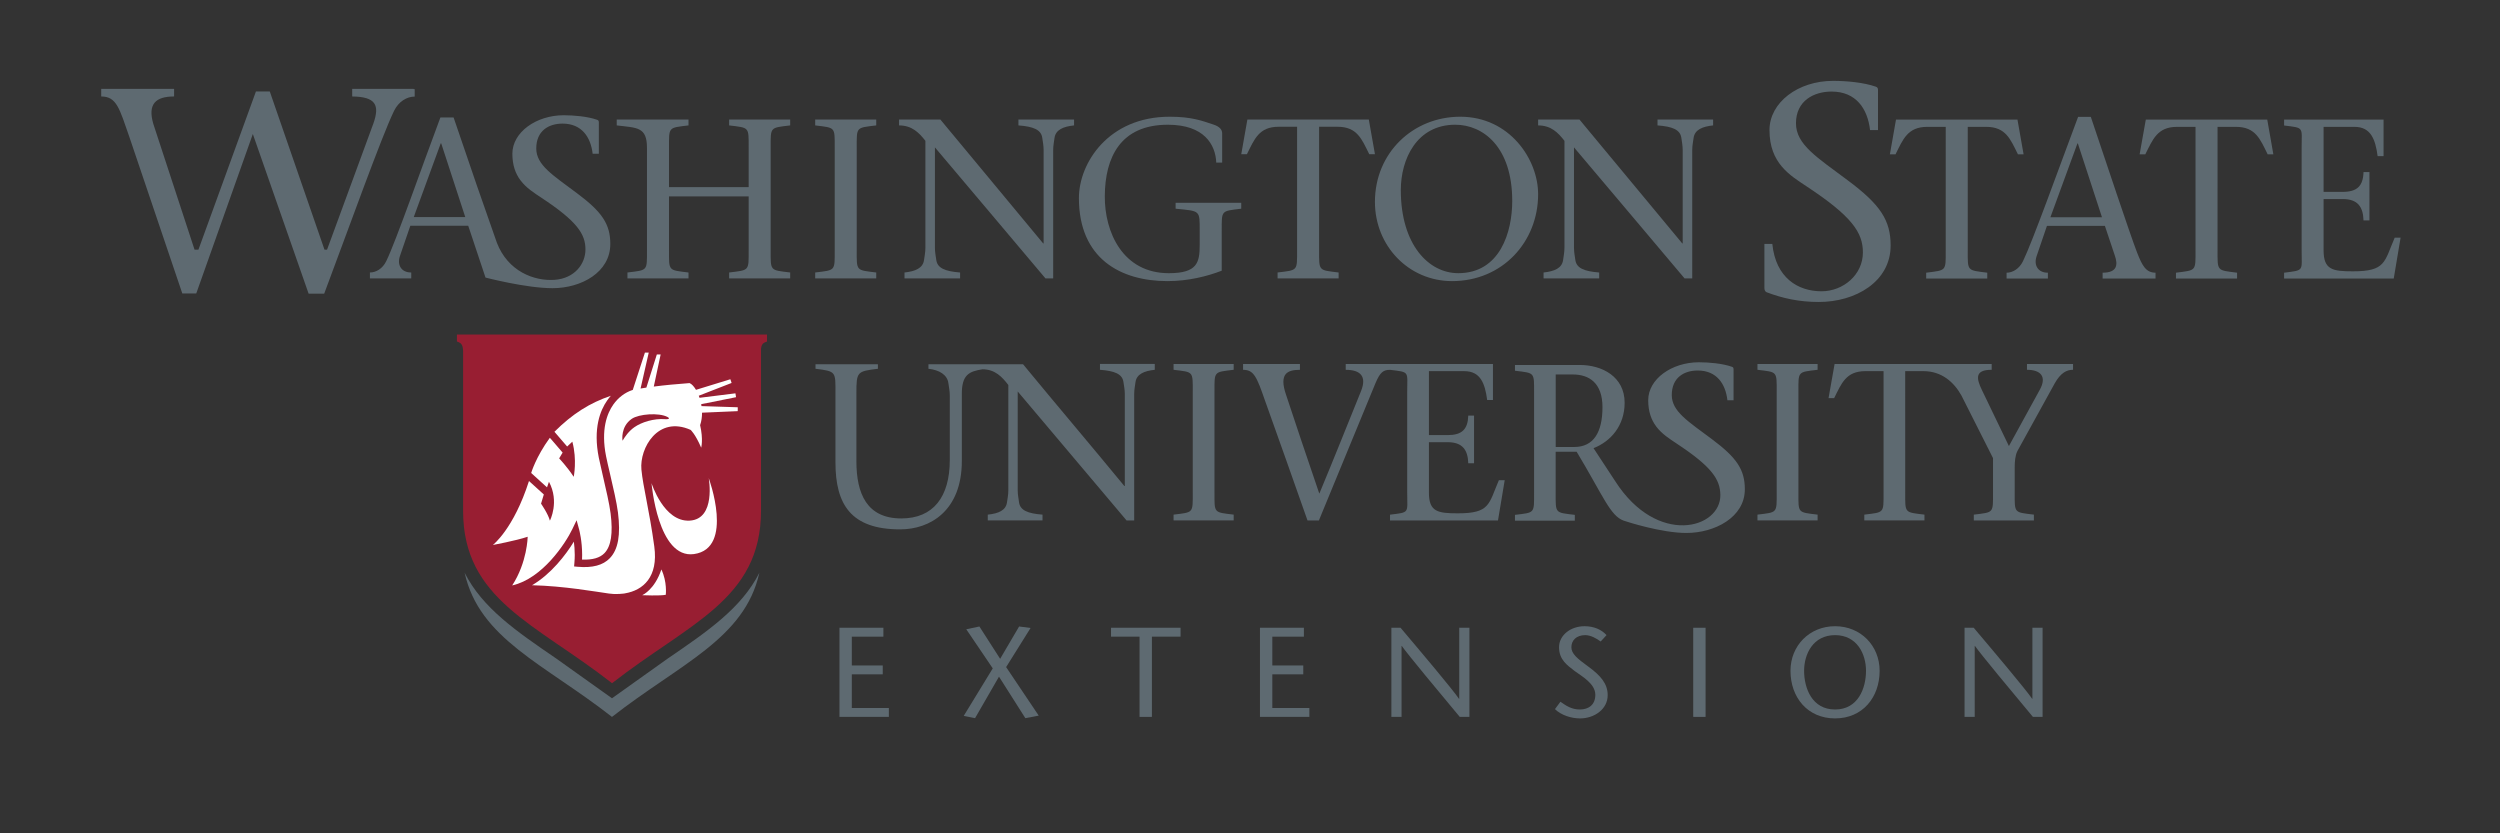 <?xml version="1.0" encoding="utf-8"?>
<!-- Generator: Adobe Illustrator 16.0.0, SVG Export Plug-In . SVG Version: 6.00 Build 0)  -->
<!DOCTYPE svg PUBLIC "-//W3C//DTD SVG 1.1//EN" "http://www.w3.org/Graphics/SVG/1.1/DTD/svg11.dtd">
<svg version="1.1" id="Layer_1" xmlns="http://www.w3.org/2000/svg" xmlns:xlink="http://www.w3.org/1999/xlink" x="0px" y="0px"
	 width="216px" height="72px" viewBox="0 0 216 72" enable-background="new 0 0 216 72" xml:space="preserve">
<rect x="0" y="0" width="216" height="72" fill="#333333" stroke="none"/>
<g>
	<path fill="#5E6A71" d="M76.325,55.008h-2.729v2.486h2.673v0.771h-2.673v2.904h3.202v0.771H72.53v-7.701h3.795V55.008z"/>
	<path fill="#5E6A71" d="M88.59,62.049l-2.277-3.586l-2.068,3.586l-0.979-0.197l2.508-4.104l-2.288-3.379l1.133-0.241l1.793,2.794
		l1.639-2.794l0.99,0.132l-2.112,3.377l2.816,4.192L88.59,62.049z"/>
	<path fill="#5E6A71" d="M98.457,61.939v-6.932h-2.464v-0.77h6.007v0.77h-2.476v6.932H98.457z"/>
	<path fill="#5E6A71" d="M112.658,55.008h-2.729v2.486h2.673v0.771h-2.673v2.904h3.201v0.771h-4.269v-7.701h3.796V55.008z"/>
	<path fill="#5E6A71" d="M126.958,61.939h-0.836c-1.673-2.003-4.544-5.457-5.006-6.129h-0.022v6.129h-0.879v-7.701h0.791
		c1.695,2.002,4.533,5.368,5.051,6.139h0.021v-6.139h0.88V61.939z"/>
	<path fill="#5E6A71" d="M138.299,55.426c-0.375-0.275-0.869-0.55-1.332-0.55c-0.77,0-1.199,0.451-1.199,1.045
		c0,0.55,0.474,0.958,1.463,1.673c1.057,0.77,1.673,1.474,1.673,2.464c0,1.222-1.155,2.013-2.388,2.013
		c-0.736,0-1.617-0.264-2.167-0.803l0.474-0.638c0.451,0.319,0.945,0.671,1.672,0.671c0.759,0,1.342-0.406,1.342-1.266
		c0-0.968-1.154-1.595-1.782-2.057c-0.638-0.495-1.353-0.969-1.353-2.058c0-1.034,1.001-1.815,2.199-1.815
		c0.804,0,1.475,0.287,1.904,0.771L138.299,55.426z"/>
	<path fill="#5E6A71" d="M146.295,61.939v-7.701h1.066v7.701H146.295z"/>
	<path fill="#5E6A71" d="M154.698,57.957c0-2.156,1.628-3.852,3.851-3.852s3.851,1.695,3.851,3.852c0,2.299-1.474,4.113-3.851,4.113
		C156.173,62.07,154.698,60.256,154.698,57.957z M161.223,57.957c0-1.441-0.771-3.081-2.674-3.081c-1.902,0-2.674,1.64-2.674,3.081
		c0,1.506,0.683,3.344,2.674,3.344C160.541,61.301,161.223,59.463,161.223,57.957z"/>
	<path fill="#5E6A71" d="M176.479,61.939h-0.836c-1.673-2.003-4.544-5.457-5.006-6.129h-0.022v6.129h-0.879v-7.701h0.791
		c1.695,2.002,4.533,5.368,5.051,6.139h0.021v-6.139h0.88V61.939z"/>
</g>
<g>
	<g>
		<g>
			<g>
				<g>
					<path fill="#5E6A71" d="M57.701,56.893l-4.826,3.438l-4.822-3.438c-3.43-2.344-6.369-4.354-7.909-7.406
						c1.272,5.723,6.868,7.863,12.731,12.453c5.865-4.59,11.464-6.73,12.734-12.453C64.07,52.539,61.131,54.549,57.701,56.893z"/>
					<g>
						<path fill="#981E32" d="M39.479,28.906v0.6c0.372,0.129,0.495,0.248,0.533,0.791v13.834c0,7.695,6.264,9.729,12.869,14.898
							c6.605-5.17,12.87-7.203,12.87-14.898V30.145c0.048-0.422,0.184-0.523,0.519-0.639v-0.6H39.479z"/>
					</g>
				</g>
			</g>
		</g>
		<g>
			<g>
				<g>
					<path fill="#FFFFFF" d="M55.484,51.426c0,0,1.072-0.455,1.658-2.225c0.516,1.076,0.381,2.188,0.381,2.188
						C57.05,51.494,55.484,51.426,55.484,51.426z"/>
					<path fill="#FFFFFF" d="M61.234,41.307c0,0,0.65,3.557-1.658,3.676c-2.23,0.117-3.283-3.238-3.283-3.238
						s0.54,6.559,3.664,6.127C63.48,47.385,61.234,41.307,61.234,41.307z"/>
				</g>
			</g>
			<path fill="#FFFFFF" d="M44.254,50.58h0.005c2.607-0.592,4.602-3.637,5.188-4.857l0.371-0.775l0.226,0.828
				c0.011,0.049,0.253,0.959,0.253,2.164c0,0.133-0.002,0.273-0.01,0.41c0.901,0.033,1.542-0.146,1.941-0.561
				c0.572-0.596,0.744-1.717,0.528-3.43c-0.103-0.824-0.407-2.129-0.675-3.281c-0.137-0.59-0.266-1.146-0.346-1.541
				c-0.502-2.52,0.121-4.084,0.734-4.951c0.096-0.137,0.199-0.268,0.31-0.393c-1.802,0.609-3.313,1.553-4.876,3.111l1.098,1.275
				l0.449-0.418c0.423,1.58,0.119,3.035,0.119,3.035c-0.576-0.879-1.259-1.592-1.259-1.592l0.3-0.502l-0.989-1.15l-0.116-0.127
				c-1.217,1.672-1.611,3.039-1.611,3.039l0.864,0.787l0.504,0.455l0.167-0.484c0.929,1.738,0.081,3.363,0.081,3.363
				c-0.153-0.594-0.764-1.469-0.764-1.469l0.24-0.795l-1.282-1.162c-1.336,4.172-3.122,5.525-3.122,5.525s1.932-0.35,3.009-0.709
				C45.592,46.377,45.561,48.574,44.254,50.58z"/>
			<path fill="#FFFFFF" d="M63.739,35.523l-3.083,0.133c0.003,0.363-0.047,0.73-0.166,1.078c0.289,1.26,0.092,1.943,0.092,1.943
				c-0.518-1.201-0.912-1.535-0.912-1.535c-2.831-1.26-4.422,1.586-4.252,3.424c0.141,1.508,0.686,3.51,1.113,6.652
				c0.361,2.643-0.979,3.783-2.518,4.045c-0.034,0.006-0.067,0.014-0.102,0.02c-0.008,0-0.016,0.002-0.023,0.002
				c-0.25,0.031-0.514,0.045-0.797,0.037c-0.01,0-0.018,0-0.027,0c-0.03,0-0.062-0.006-0.092-0.006
				c-0.119-0.006-0.238-0.02-0.355-0.033c-1.197-0.166-3.88-0.652-6.649-0.719c1.63-0.953,2.903-2.6,3.614-3.766
				c0.043,0.322,0.077,0.717,0.077,1.15c0,0.219-0.011,0.443-0.03,0.678l-0.027,0.316l0.318,0.029
				c1.274,0.111,2.182-0.133,2.768-0.742c0.726-0.752,0.947-2.01,0.704-3.953c-0.108-0.854-0.415-2.178-0.688-3.344
				c-0.135-0.586-0.265-1.137-0.341-1.521c-0.457-2.297,0.088-3.693,0.627-4.457c0.425-0.604,1.008-1.041,1.646-1.252
				c0.012,0,0.021-0.004,0.034-0.006l1.052-3.232h0.33l-0.707,3.105c0.165-0.029,0.332-0.057,0.502-0.08l0.905-2.865h0.329
				L56.487,33.4c0.94-0.123,1.961-0.215,3.093-0.301c0.182,0.076,0.379,0.287,0.554,0.582l2.969-0.914l0.108,0.32l-2.836,1.104
				c0.023,0.057,0.045,0.119,0.064,0.18l3.103-0.387l0.052,0.334l-3.012,0.602c0.012,0.057,0.021,0.111,0.027,0.168l3.134,0.1
				L63.739,35.523z M54.807,36.912c0.622-0.436,1.68-0.773,2.67-0.695c0.254,0.02,0.466-0.045,0.194-0.191
				c-0.743-0.393-2.474-0.26-3.085,0.16c-0.98,0.67-0.815,1.859-0.793,1.889C53.988,37.734,54.323,37.254,54.807,36.912z"/>
		</g>
	</g>
	<g>
		<g>
			<path fill="#5E6A71" d="M147.907,37.942c-2.039-1.528-3.466-2.385-3.466-3.81c0-1.506,1.06-2.12,2.243-2.12
				c1.629,0,2.403,1.142,2.564,2.568h0.531V31.91c0-0.1-0.02-0.182-0.143-0.221c-0.813-0.286-1.975-0.388-2.852-0.388
				c-2.345,0-4.379,1.445-4.379,3.279c0,0.99,0.273,1.702,0.675,2.244h-0.008c0.01,0.01,0.018,0.018,0.024,0.024
				c0.494,0.657,1.172,1.078,1.772,1.479c3.057,2.019,3.745,3.098,3.771,4.421c0.056,2.94-5.452,4.485-9.077-1.163l-1.881-2.863
				c1.48-0.577,2.688-1.94,2.688-3.922c0-2.253-1.941-3.266-3.879-3.266h-5.596v0.498c1.729,0.208,1.651,0.116,1.651,1.902v8.648
				c0,1.794,0.077,1.692-1.651,1.902v0.501h5.171v-0.501c-1.733-0.21-1.655-0.108-1.655-1.902v-3.555h1.811
				c2.322,3.863,2.898,5.54,4.07,5.958c0.263,0.094,3.278,1.063,5.409,1.063c2.442,0,5.054-1.347,5.054-3.769
				C150.757,40.59,150.064,39.55,147.907,37.942z M136.011,38.62h-1.598v-6.266h1.481c1.4,0,2.56,0.727,2.56,2.826
				C138.454,37.353,137.684,38.62,136.011,38.62z"/>
			<path fill="#5E6A71" d="M95.039,31.95c1.28,0.098,1.93,0.364,2.027,1.06c0.039,0.31,0.118,0.636,0.118,1.042v7.941h-0.039
				c-2.876-3.498-5.872-7.02-8.751-10.519h-8.176v0.388c0.94,0.102,1.622,0.515,1.722,1.236c0.039,0.319,0.122,0.658,0.122,1.08
				v5.567c0,3.208-1.445,5.048-4.188,5.048c-2.984,0-3.881-2.143-3.881-4.948v-5.868c0-1.861,0.055-1.896,1.858-2.115v-0.388h-5.391
				v0.388c1.806,0.22,1.724,0.254,1.724,2.115v5.969c0,3.626,1.323,5.791,5.587,5.791c2.585,0,5.331-1.601,5.331-5.908v-5.65
				c0-0.034,0-0.066,0-0.1c-0.018-1.729,0.652-1.989,1.779-2.173l0,0c1.098,0,1.701,0.663,2.239,1.356v9.098
				c0,0.403-0.076,0.732-0.116,1.041c-0.096,0.697-0.73,0.967-1.661,1.063v0.501h4.731v-0.501c-1.272-0.097-1.932-0.366-2.029-1.063
				c-0.035-0.309-0.115-0.638-0.115-1.041v-8.538c9.406,11.144,9.406,11.144,9.406,11.144h0.658V34.052
				c0-0.406,0.076-0.732,0.113-1.042c0.101-0.695,0.758-0.962,1.665-1.06v-0.507h-4.735V31.95z"/>
			<path fill="#5E6A71" d="M101.396,31.95c1.739,0.209,1.658,0.116,1.658,1.91v8.69c0,1.801,0.081,1.702-1.658,1.914v0.501h5.193
				v-0.501c-1.734-0.212-1.658-0.113-1.658-1.914v-8.69c0-1.794-0.076-1.701,1.658-1.91v-0.501h-5.193V31.95z"/>
			<path fill="#5E6A71" d="M125.954,44.352c-1.74,0-2.495-0.139-2.495-1.781v-4.365h1.624c1.293,0,1.738,0.681,1.776,1.82h0.499
				v-4.118h-0.499c-0.038,1.198-0.561,1.684-1.776,1.684h-1.624v-5.524h3.066c1.387,0,1.777,1.06,1.967,2.491h0.5v-3.108h-8.894
				h-3.827v0.501c1.312,0,1.814,0.596,1.331,1.816c-1.198,2.954-2.376,5.925-3.613,8.882c-1.003-2.934-2.122-6.254-2.871-8.534
				c-0.642-1.857,0.133-2.164,1.196-2.164v-0.501h-4.912v0.501c0.931,0,1.179,0.596,1.897,2.665
				c1.177,3.282,2.493,7.008,3.67,10.351h0.983c1.623-3.959,3.264-7.898,4.886-11.855c0.406-0.969,0.695-1.16,1.26-1.16
				c1.735,0.209,1.485,0.116,1.485,1.91v8.69c0,1.801,0.25,1.702-1.485,1.914v0.501h9.328l0.581-3.477h-0.505
				C128.615,43.558,128.751,44.352,125.954,44.352z"/>
			<path fill="#5E6A71" d="M151.845,31.95c1.739,0.209,1.662,0.116,1.662,1.91v8.69c0,1.801,0.077,1.702-1.662,1.914v0.501h5.195
				v-0.501c-1.737-0.212-1.657-0.113-1.657-1.914v-8.69c0-1.794-0.08-1.701,1.657-1.91v-0.501h-5.195V31.95z"/>
			<path fill="#5E6A71" d="M175.132,31.449v0.501c1.14,0,1.758,0.556,1.1,1.736l-2.663,4.853l-2.338-4.853
				c-0.483-1.004-0.616-1.736,0.849-1.736v-0.501h-3.236h-1.341h-8.995l-0.522,2.949h0.484c0.636-1.272,1.022-2.332,2.7-2.332h1.569
				v10.484c0,1.801,0.077,1.702-1.663,1.914v0.501h5.196v-0.501c-1.739-0.212-1.663-0.113-1.663-1.914V32.066h1.568
				c1.581,0,2.648,0.945,3.298,2.121l2.722,5.394v2.97c0,1.801,0.077,1.702-1.66,1.914v0.501h5.192v-0.501
				c-1.735-0.212-1.659-0.113-1.659-1.914v-2.162c0-0.482,0.04-1.024,0.23-1.41l3.226-5.853c0.522-0.927,1.043-1.176,1.585-1.176
				v-0.501H175.132z"/>
		</g>
		<g>
			<path fill="#5E6A71" d="M57.801,21.602c0,1.825-0.079,1.727,1.685,1.941v0.509h-5.274v-0.509
				c1.764-0.215,1.686-0.116,1.686-1.941v-8.829c0-1.821-0.848-1.723-2.612-1.938v-0.508h6.201v0.508
				c-1.764,0.215-1.685,0.116-1.685,1.938v3.397h6.883v-3.397c0-1.821,0.078-1.723-1.688-1.938v-0.508h5.275v0.508
				c-1.763,0.215-1.688,0.116-1.688,1.938v8.829c0,1.825-0.075,1.727,1.688,1.941v0.509h-5.275v-0.509
				c1.766-0.215,1.688-0.116,1.688-1.941v-4.631h-6.883V21.602z"/>
			<path fill="#5E6A71" d="M74.021,21.602c0,1.825-0.08,1.727,1.686,1.941v0.509h-5.274v-0.509c1.765-0.215,1.687-0.116,1.687-1.941
				v-8.829c0-1.821,0.078-1.723-1.687-1.938v-0.508h5.274v0.508c-1.766,0.215-1.686,0.116-1.686,1.938V21.602z"/>
			<path fill="#5E6A71" d="M90.326,24.052c-3.117-3.685-6.354-7.552-9.549-11.318v8.673c0,0.408,0.077,0.744,0.118,1.058
				c0.098,0.708,0.763,0.978,2.057,1.079v0.509h-4.803v-0.509c0.939-0.102,1.588-0.371,1.687-1.079
				c0.039-0.313,0.118-0.649,0.118-1.058v-9.24c-0.552-0.703-1.159-1.331-2.277-1.331v-0.508h3.57
				c2.923,3.545,5.962,7.156,8.883,10.704h0.038v-8.06c0-0.413-0.076-0.747-0.117-1.061c-0.096-0.705-0.766-0.979-2.059-1.076
				v-0.508h4.807v0.508c-0.923,0.098-1.588,0.371-1.689,1.076c-0.038,0.313-0.116,0.647-0.116,1.061v11.08H90.326z"/>
			<path fill="#5E6A71" d="M93.218,17.11c0-3.02,2.551-7.025,7.844-7.025c1.903,0,2.807,0.355,3.768,0.673
				c0.55,0.175,0.765,0.448,0.765,0.762v2.531h-0.51c-0.059-1.57-1.059-3.274-4.179-3.274c-4.099,0-5.433,2.821-5.451,6.176
				c-0.021,3.098,1.549,6.651,5.529,6.651c2.454,0,2.67-0.907,2.67-2.434v-1.197c0-1.825,0.076-1.725-2.081-1.941v-0.507h5.67v0.507
				c-1.764,0.217-1.686,0.116-1.686,1.941v3.415c-1.256,0.488-2.903,0.9-4.689,0.9C96.846,24.288,93.218,22.366,93.218,17.11z"/>
			<path fill="#5E6A71" d="M113.97,21.602c0,1.825-0.077,1.727,1.687,1.941v0.509h-5.274v-0.509
				c1.763-0.215,1.685-0.116,1.685-1.941v-10.65h-1.591c-1.706,0-2.097,1.076-2.745,2.373h-0.488l0.53-2.997h10.491l0.53,2.997
				h-0.491c-0.645-1.297-1.037-2.373-2.743-2.373h-1.59V21.602z"/>
			<path fill="#5E6A71" d="M118.794,17.442c0-4.238,3.293-7.357,7.372-7.357c4.256,0,6.728,3.671,6.728,6.692
				c0,4.139-3.098,7.511-7.434,7.511C121.716,24.288,118.794,21.25,118.794,17.442z M130.657,17.365
				c0-4.689-2.528-6.589-4.923-6.589c-3.333,0-4.704,2.979-4.704,5.646c0,4.747,2.43,7.181,4.96,7.181
				C129.638,23.604,130.657,19.994,130.657,17.365z"/>
			<path fill="#5E6A71" d="M145.545,24.052c-3.121-3.685-6.354-7.552-9.552-11.318v8.673c0,0.408,0.077,0.744,0.117,1.058
				c0.099,0.708,0.765,0.978,2.059,1.079v0.509h-4.805v-0.509c0.942-0.102,1.589-0.371,1.688-1.079
				c0.039-0.313,0.117-0.649,0.117-1.058v-9.24c-0.549-0.703-1.155-1.331-2.275-1.331v-0.508h3.571
				c2.922,3.545,5.959,7.156,8.883,10.704h0.037v-8.06c0-0.413-0.078-0.747-0.116-1.061c-0.099-0.705-0.764-0.979-2.059-1.076
				v-0.508h4.803v0.508c-0.921,0.098-1.586,0.371-1.685,1.076c-0.04,0.313-0.119,0.647-0.119,1.061v11.08H145.545z"/>
			<path fill="#5E6A71" d="M35.735,7.699V7.679h-5.305v0.656c2.048,0.022,2.38,0.754,1.843,2.301l-4.015,10.934h-0.223L23.309,7.903
				h-1.196l-4.968,13.666h-0.337l-3.56-10.86c-0.506-1.72,0.199-2.374,1.793-2.374V7.679H8.744v0.656
				c1.338,0,1.578,1.042,2.438,3.512l4.57,13.51h1.203l4.89-13.779l4.819,13.793h1.347c2.062-5.486,4.964-13.601,6.032-15.786
				c0.396-0.819,1.115-1.241,1.786-1.241V7.699H35.735z"/>
			<path fill="#5E6A71" d="M49.84,16.686c-2.062-1.548-3.507-2.415-3.507-3.86c0-1.525,1.073-2.147,2.27-2.147
				c1.651,0,2.435,1.157,2.601,2.603h0.535v-2.704c0-0.104-0.02-0.187-0.145-0.228c-0.824-0.288-2.001-0.393-2.889-0.393
				c-2.372,0-4.436,1.467-4.436,3.324c0,1.007,0.277,1.723,0.684,2.276h-0.006c0.008,0.007,0.016,0.013,0.023,0.021
				c0.5,0.669,1.188,1.094,1.795,1.499c3.096,2.043,3.818,3.138,3.818,4.479c0,1.248-0.937,2.497-2.662,2.621
				c-1.766,0.128-4.037-0.728-4.992-3.206c-0.849-2.378-2.575-7.376-3.74-10.825h-1.138c-1.628,4.336-3.835,10.69-4.679,12.416
				c-0.311,0.648-0.881,0.981-1.412,0.981v0.51h0.85h2.721v-0.51c-0.863,0-1.235-0.647-0.98-1.413l0.902-2.628h5l0.844,2.529
				l0.649,1.95c0,0,3.509,0.918,5.79,0.918c2.477,0,4.994-1.363,4.994-3.816C52.73,19.366,52.027,18.314,49.84,16.686z
				 M35.748,18.757l2.332-6.375h0.039l2.08,6.375H35.748z"/>
		</g>
		<g>
			<path fill="#5E6A71" d="M161.572,11.239c-0.21-1.851-1.213-3.328-3.323-3.328c-1.531,0-3.077,0.791-3.077,2.742
				c0,1.85,1.846,2.955,4.486,4.937c2.794,2.084,3.693,3.432,3.693,5.621c0,3.138-3.044,4.88-6.207,4.88
				c-1.693,0-3.143-0.319-4.518-0.845c-0.102-0.053-0.182-0.158-0.182-0.366v-3.803h0.685c0.292,2.928,2.214,4.09,4.249,4.09
				c1.874,0,3.576-1.426,3.576-3.352c0-1.716-0.923-3.114-4.879-5.722c-1.425-0.95-3.192-1.983-3.192-4.854
				c0-2.383,2.46-4.253,5.497-4.253c1.133,0,2.639,0.133,3.693,0.504c0.158,0.048,0.185,0.16,0.185,0.29v3.459H161.572z"/>
			<path fill="#5E6A71" d="M170.012,21.615c0,1.827-0.075,1.723,1.688,1.946v0.504h-5.277v-0.504
				c1.766-0.224,1.688-0.119,1.688-1.946V10.96h-1.591c-1.707,0-2.1,1.081-2.746,2.372h-0.487l0.526-2.997h10.496l0.529,2.997
				h-0.489c-0.646-1.291-1.04-2.372-2.744-2.372h-1.592V21.615z"/>
			<path fill="#5E6A71" d="M176.856,19.514l-0.897,2.632c-0.256,0.768,0.116,1.416,0.979,1.416v0.504h-3.569v-0.504
				c0.526,0,1.099-0.342,1.412-0.984c0.843-1.729,3.138-8.141,4.767-12.479h1.099c1.332,3.943,3.331,9.99,4.001,11.733
				c0.433,1.095,0.748,1.729,1.589,1.729v0.504h-4.57v-0.504c1.235,0,1.355-0.648,1.042-1.517l-0.847-2.531H176.856z M181.61,18.771
				l-2.082-6.378h-0.038l-2.335,6.378H181.61z"/>
			<path fill="#5E6A71" d="M191.596,21.615c0,1.827-0.078,1.723,1.686,1.946v0.504h-5.279v-0.504c1.768-0.224,1.69-0.119,1.69-1.946
				V10.96h-1.591c-1.708,0-2.096,1.081-2.747,2.372h-0.491l0.534-2.997h10.493l0.527,2.997h-0.492
				c-0.642-1.291-1.033-2.372-2.739-2.372h-1.591V21.615z"/>
			<path fill="#5E6A71" d="M197.347,23.562c1.768-0.224,1.514-0.119,1.514-1.946v-8.831c0-1.824,0.254-1.727-1.514-1.941v-0.508
				h8.592v3.152h-0.512c-0.194-1.446-0.584-2.527-1.997-2.527h-2.672v5.617h1.648c1.235,0,1.766-0.493,1.802-1.709h0.512v4.174
				h-0.512c-0.036-1.16-0.487-1.845-1.802-1.845h-1.648v4.433c0,1.674,0.767,1.812,2.533,1.812c2.845,0,2.707-0.807,3.61-2.906
				h0.509l-0.591,3.529h-9.473V23.562z"/>
		</g>
	</g>
</g>
</svg>
